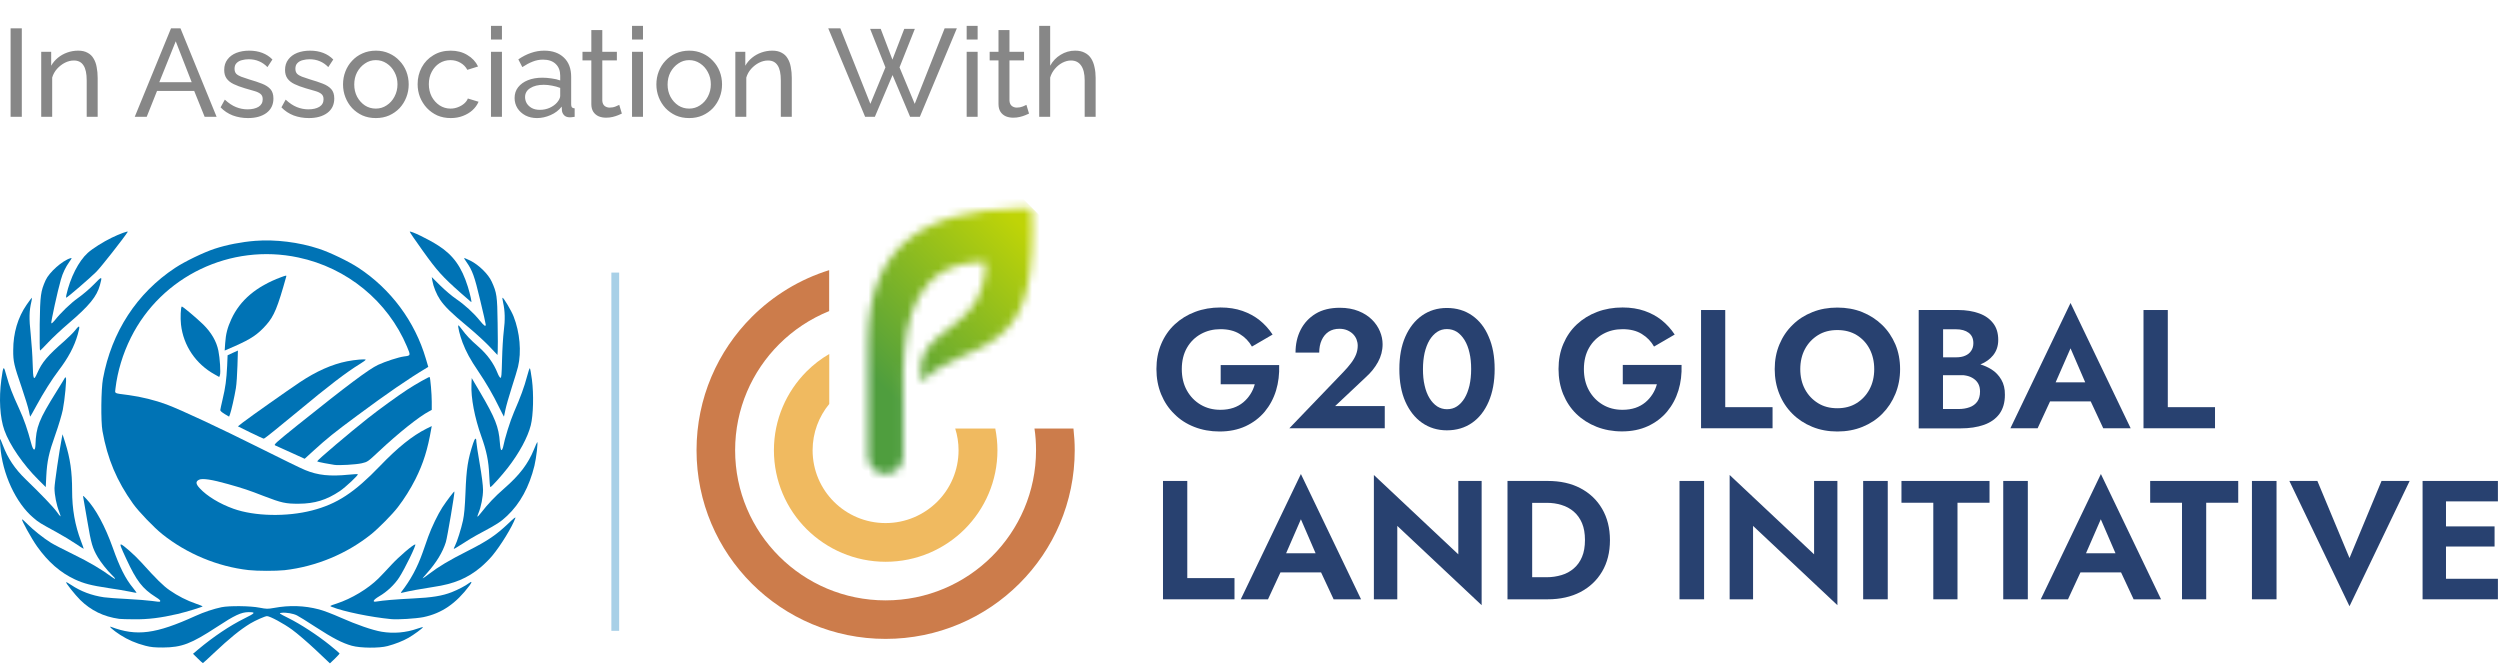 <svg width="321" height="86" viewBox="0 0 321 86" fill="none" xmlns="http://www.w3.org/2000/svg">
<path d="M25.385 84.541L24.782 83.948L25.449 83.386C27.406 81.749 29.489 80.349 31.383 79.408C32.811 78.702 32.874 78.6 31.901 78.6C30.97 78.61 30.145 78.989 27.86 80.492C24.528 82.67 23.354 83.12 20.932 83.14C19.811 83.14 19.387 83.099 18.668 82.915C17.42 82.588 16.436 82.159 15.442 81.525C14.553 80.952 13.845 80.328 14.268 80.492C17.536 81.729 19.991 81.412 25.11 79.081C26.189 78.59 27.427 78.181 28.442 77.966C29.437 77.761 32.166 77.792 33.329 78.027C34.239 78.201 34.355 78.201 35.181 78.058C37.169 77.69 39.063 77.751 40.945 78.242C41.485 78.375 42.744 78.856 43.749 79.305C45.811 80.216 47.81 80.911 49.006 81.115C50.529 81.371 52.126 81.238 53.597 80.717C53.988 80.584 54.305 80.492 54.305 80.533C54.305 80.645 53.121 81.514 52.454 81.893C51.724 82.312 50.751 82.69 49.757 82.956C48.688 83.243 46.277 83.222 45.177 82.915C43.96 82.578 42.722 81.934 40.512 80.502C39.433 79.796 38.364 79.132 38.132 79.019C37.645 78.774 36.735 78.62 36.175 78.682C35.773 78.723 35.773 78.733 37.021 79.357C38.608 80.144 40.776 81.565 42.352 82.833C43.019 83.375 43.579 83.846 43.6 83.897C43.611 83.938 43.336 84.245 42.998 84.572L42.363 85.175L40.512 83.427C39.486 82.465 38.142 81.31 37.518 80.86C36.418 80.052 34.662 79.111 34.281 79.111C34.038 79.111 32.811 79.653 32.145 80.052C30.822 80.86 29.5 81.934 27.427 83.887C26.697 84.582 26.073 85.144 26.052 85.144C26.02 85.144 25.724 84.879 25.385 84.541Z" fill="#0073B5"/>
<path d="M50.207 79.493C47.627 79.244 44.159 78.538 42.62 77.931C42.295 77.801 42.306 77.801 43.227 77.497C45.145 76.868 47.237 75.609 48.581 74.285C48.885 73.992 49.622 73.2 50.239 72.538C51.182 71.508 53.057 69.902 53.318 69.902C53.502 69.902 51.984 73.027 51.258 74.144C50.651 75.077 49.697 75.978 48.69 76.564C47.909 77.03 47.746 77.345 48.343 77.236C49.166 77.095 50.792 76.954 52.971 76.846C55.507 76.727 56.786 76.51 58.011 76.032C58.813 75.717 59.788 75.207 60.222 74.871C60.601 74.578 60.634 74.719 60.287 75.186C58.553 77.497 56.721 78.755 54.347 79.244C53.404 79.428 51.063 79.58 50.207 79.493Z" fill="#0073B5"/>
<path d="M15.305 79.462C13.287 79.177 11.687 78.389 10.297 77.031C9.649 76.385 8.415 74.841 8.488 74.753C8.52 74.731 8.812 74.885 9.147 75.114C10.36 75.925 11.771 76.461 13.35 76.691C13.768 76.746 15.106 76.856 16.329 76.91C17.553 76.976 18.985 77.086 19.518 77.162C20.051 77.25 20.511 77.283 20.532 77.25C20.658 77.129 20.543 77.009 19.957 76.637C18.295 75.585 17.521 74.578 16.235 71.807C15.493 70.219 15.378 69.902 15.535 69.902C15.744 69.902 17.312 71.282 18.128 72.191C20.072 74.348 20.971 75.235 21.787 75.793C22.801 76.505 24.003 77.118 25.164 77.513C25.634 77.677 26.021 77.83 26.021 77.852C26.021 77.929 23.951 78.564 22.791 78.838C20.668 79.331 19.006 79.539 17.239 79.517C16.35 79.517 15.483 79.484 15.305 79.462Z" fill="#0073B5"/>
<path d="M16.598 75.954C16.098 75.849 14.885 75.648 13.885 75.501C11.704 75.173 10.768 74.931 9.608 74.392C7.757 73.527 6.193 72.176 4.767 70.171C4.044 69.158 2.682 66.688 2.841 66.688C2.894 66.688 3.214 66.973 3.565 67.332C4.288 68.06 5.597 69.105 6.533 69.685C6.884 69.907 8.172 70.572 9.406 71.173C11.427 72.155 13.066 73.126 14.343 74.076C14.917 74.498 14.917 74.35 14.353 73.812C13.768 73.242 12.97 72.239 12.566 71.564C11.874 70.392 11.704 69.801 11.225 66.962C10.97 65.443 10.736 64.071 10.693 63.891C10.629 63.585 10.64 63.585 11.087 64.06C12.279 65.305 13.502 67.585 14.481 70.329C15.364 72.83 16.109 74.319 17.098 75.511C17.354 75.838 17.556 76.113 17.535 76.123C17.513 76.134 17.098 76.06 16.598 75.954Z" fill="#0073B5"/>
<path d="M51.526 76.008C52.719 74.473 53.582 72.884 54.275 70.921C54.488 70.318 54.808 69.408 54.989 68.893C55.415 67.709 56.225 66.032 56.8 65.144C57.365 64.288 58.291 63.06 58.345 63.115C58.419 63.181 57.428 69.046 57.247 69.606C56.843 70.91 56.022 72.248 54.829 73.585C54.488 73.958 54.243 74.265 54.275 74.265C54.318 74.265 54.69 74.002 55.117 73.673C56.321 72.752 57.631 71.963 60.103 70.713C62.617 69.441 63.725 68.685 65.291 67.194C65.963 66.547 66.24 66.328 66.176 66.514C65.739 67.687 64.322 70.011 63.214 71.349C62.873 71.765 62.202 72.434 61.733 72.829C60.028 74.254 58.281 74.978 55.671 75.361C54.147 75.591 52.41 75.909 51.729 76.085C51.462 76.151 51.43 76.14 51.526 76.008Z" fill="#0073B5"/>
<path d="M31.912 73.199C27.953 72.755 23.971 71.096 20.842 68.59C19.746 67.713 17.83 65.715 17.084 64.679C14.998 61.761 13.795 58.917 13.157 55.344C12.933 54.096 12.976 49.963 13.221 48.631C14.328 42.616 17.564 37.647 22.492 34.391C23.759 33.556 26.154 32.403 27.569 31.938C29.113 31.431 31.018 31.061 32.785 30.923C35.351 30.723 38.384 31.093 40.939 31.938C42.365 32.403 44.76 33.556 46.016 34.38C50.189 37.118 53.276 41.273 54.681 46.062L54.99 47.108L54.766 47.246C52.414 48.652 49.753 50.481 45.857 53.367C42.887 55.566 42.025 56.264 40.279 57.849L39.119 58.907L37.352 58.103C36.383 57.659 35.478 57.247 35.34 57.194C35.116 57.099 35.351 56.887 38.267 54.54C44.686 49.403 47.347 47.415 48.55 46.844C49.486 46.411 51.168 45.861 51.892 45.766C52.744 45.66 52.744 45.66 52.254 44.497C49.806 38.683 44.569 34.38 38.299 33.059C29.613 31.209 20.736 35.459 16.808 43.345C15.775 45.407 15.083 47.7 14.828 49.868C14.753 50.576 14.551 50.47 16.563 50.735C18.128 50.946 19.937 51.39 21.406 51.94C23.269 52.638 28.24 54.963 33.381 57.532C36.085 58.885 38.693 60.164 39.183 60.355C40.822 61.031 42.355 61.19 44.792 60.947C45.388 60.883 45.91 60.862 45.942 60.894C46.048 60.989 44.367 62.564 43.643 63.05C41.929 64.203 40.396 64.668 38.352 64.679C36.681 64.689 36.128 64.562 33.903 63.706C31.891 62.924 31.316 62.733 29.262 62.152C27.197 61.571 26.005 61.391 25.568 61.592C25.1 61.814 25.121 62.131 25.643 62.691C26.579 63.706 28.208 64.689 29.975 65.323C32.7 66.296 36.798 66.381 40.055 65.545C43.259 64.721 45.505 63.251 48.795 59.826C51.115 57.416 52.946 55.957 54.766 55.037L55.437 54.709L55.373 55.048C54.915 57.712 54.362 59.488 53.34 61.528C52.722 62.755 51.903 64.065 51.083 65.123C50.402 66.021 48.614 67.829 47.666 68.59C44.516 71.117 40.588 72.745 36.543 73.21C35.436 73.326 33.062 73.326 31.912 73.199Z" fill="#0073B5"/>
<path d="M9.691 69.797C9.131 69.418 8.042 68.758 7.266 68.337C5.078 67.136 5.013 67.104 4.313 66.509C2.039 64.606 0.293 60.842 0.034 57.263C-0.009 56.733 -0.009 56.322 0.023 56.355C0.055 56.387 0.206 56.755 0.368 57.166C0.993 58.831 1.909 60.204 3.3 61.545C5.25 63.427 6.846 65.093 7.266 65.687C7.503 66.022 7.729 66.304 7.762 66.304C7.805 66.304 7.719 66.022 7.589 65.687C7.255 64.844 6.997 63.546 6.997 62.681C6.997 62.097 7.622 57.836 7.945 56.192L8.031 55.76L8.376 56.841C9.012 58.853 9.26 60.594 9.26 62.973C9.26 65.384 9.626 67.439 10.402 69.483C10.607 70.013 10.758 70.456 10.747 70.467C10.726 70.478 10.252 70.175 9.691 69.797Z" fill="#0073B5"/>
<path d="M58.265 70.457C58.265 70.415 58.33 70.256 58.415 70.098C58.684 69.581 59.22 67.882 59.445 66.837C59.606 66.078 59.692 65.117 59.767 63.27C59.885 60.147 60.068 59.007 60.755 56.907C60.98 56.221 61.162 56.126 61.162 56.706C61.162 56.897 61.355 58.163 61.591 59.524C61.86 61.065 62.021 62.342 62.021 62.901C62.021 63.809 61.763 65.117 61.431 65.898C61.334 66.12 61.28 66.32 61.302 66.341C61.323 66.373 61.538 66.141 61.774 65.835C62.621 64.737 63.566 63.735 64.735 62.722C66.71 61.002 67.815 59.556 68.577 57.667C68.759 57.213 68.942 56.812 68.974 56.78C69.113 56.643 68.856 58.849 68.62 59.809C67.954 62.511 66.785 64.663 65.111 66.236C64.328 66.985 63.748 67.354 61.924 68.325C60.776 68.937 60.175 69.296 58.512 70.362C58.372 70.446 58.265 70.489 58.265 70.457Z" fill="#0073B5"/>
<path d="M4.923 61.597C2.984 59.673 1.235 57.136 0.563 55.245C-0.009 53.659 -0.155 51.154 0.17 48.766C0.428 46.895 0.462 46.874 0.82 48.205C1.201 49.59 1.583 50.583 2.457 52.475C3.084 53.839 3.544 55.17 4.004 56.914C4.261 57.908 4.519 58.003 4.553 57.126C4.631 54.811 4.979 53.923 7.265 50.256C7.826 49.357 8.308 48.575 8.33 48.512C8.353 48.459 8.409 48.438 8.453 48.48C8.577 48.596 8.319 51.344 8.061 52.634C7.927 53.279 7.501 54.706 7.108 55.805C6.268 58.162 6.044 59.208 5.943 61.132L5.875 62.548L4.923 61.597Z" fill="#0073B5"/>
<path d="M62.814 60.994C62.74 59.197 62.475 57.897 61.797 56.016C60.94 53.617 60.453 51.07 60.537 49.336L60.569 48.544L61.628 50.34C63.587 53.67 64.043 54.822 64.18 56.809C64.233 57.475 64.297 57.792 64.382 57.792C64.456 57.792 64.54 57.633 64.583 57.453C64.816 56.249 65.504 54.061 65.991 52.93C66.828 51.017 67.326 49.653 67.664 48.364C67.823 47.74 67.993 47.254 68.035 47.275C68.077 47.307 68.194 47.962 68.3 48.744C68.543 50.636 68.48 53.3 68.151 54.61C67.76 56.164 66.669 58.172 65.186 60.085C64.403 61.089 63.09 62.548 62.962 62.548C62.91 62.548 62.846 61.85 62.814 60.994Z" fill="#0073B5"/>
<path d="M42.919 59.687C42.773 59.666 42.221 59.57 41.699 59.475C41.167 59.379 40.729 59.273 40.729 59.23C40.729 59.082 44.912 55.538 47.248 53.692C48.73 52.525 51.045 50.849 52.307 50.022C53.382 49.321 55.113 48.345 55.166 48.409C55.259 48.515 55.437 50.616 55.437 51.571V52.631L55.103 52.812C53.82 53.48 51.181 55.581 48.636 57.968C47.217 59.294 47.207 59.305 46.445 59.485C45.715 59.655 43.462 59.782 42.919 59.687Z" fill="#0073B5"/>
<path d="M32.146 55.533L30.547 54.741L31.199 54.23C32.178 53.48 36.924 50.134 38.481 49.091C40.627 47.663 42.616 46.777 44.563 46.391C45.573 46.193 46.952 46.068 46.952 46.193C46.952 46.235 46.625 46.485 46.226 46.725C44.489 47.788 42.206 49.529 38.249 52.823C35.924 54.751 33.956 56.336 33.883 56.325C33.809 56.325 33.03 55.961 32.146 55.533Z" fill="#0073B5"/>
<path d="M28.84 53.157C28.505 52.955 28.275 52.754 28.284 52.658C28.284 52.573 28.428 51.947 28.581 51.278C28.946 49.759 29.08 48.739 29.166 46.987L29.224 45.617L29.885 45.309L30.547 45.012L30.489 46.955C30.46 48.017 30.374 49.323 30.288 49.844C30.106 50.948 29.694 52.764 29.53 53.2L29.415 53.497L28.84 53.157Z" fill="#0073B5"/>
<path d="M64.096 52.317C63.341 50.744 62.402 49.139 61.402 47.662C60.382 46.163 59.851 45.175 59.392 43.984C59.055 43.092 58.749 41.869 58.851 41.774C58.871 41.742 59.075 41.975 59.3 42.284C59.892 43.081 60.382 43.602 61.382 44.473C62.555 45.494 63.382 46.631 63.882 47.896C64.004 48.215 64.178 48.491 64.26 48.512C64.382 48.533 64.413 48.172 64.464 46.174C64.494 44.867 64.596 43.208 64.688 42.475C64.872 41.062 64.841 39.924 64.596 38.83C64.525 38.5 64.484 38.224 64.525 38.224C64.668 38.224 65.668 39.914 65.944 40.626C66.75 42.666 66.974 45.196 66.515 47.088C66.433 47.449 66.066 48.65 65.709 49.756C65.352 50.872 64.984 52.158 64.892 52.625C64.8 53.093 64.719 53.476 64.709 53.497C64.698 53.508 64.423 52.976 64.096 52.317Z" fill="#0073B5"/>
<path d="M3.711 52.785C3.634 52.382 3.216 51.012 2.776 49.727C1.797 46.88 1.687 46.434 1.698 44.947C1.698 42.77 2.292 40.752 3.414 39.138C3.766 38.617 4.085 38.203 4.096 38.224C4.118 38.246 4.085 38.479 4.03 38.734C3.744 39.924 3.722 40.89 3.942 42.898C4.052 44.002 4.173 45.723 4.195 46.721C4.25 48.781 4.327 48.951 4.778 47.921C5.395 46.509 6.099 45.68 8.266 43.79C8.794 43.322 9.443 42.685 9.686 42.367C10.247 41.655 10.313 41.793 9.983 42.94C9.542 44.491 8.772 45.946 7.496 47.613C6.682 48.686 5.571 50.438 4.679 52.084C4.261 52.86 3.898 53.497 3.876 53.497C3.865 53.497 3.788 53.178 3.711 52.785Z" fill="#0073B5"/>
<path d="M27.589 48.091C25.15 46.755 23.542 44.386 23.24 41.67C23.142 40.834 23.207 39.432 23.337 39.356C23.412 39.302 25.204 40.801 26.089 41.66C27.136 42.692 27.794 43.821 28.042 45.038C28.237 45.983 28.355 47.863 28.237 48.167L28.15 48.406L27.589 48.091Z" fill="#0073B5"/>
<path d="M62.825 44.47C62.246 43.856 60.987 42.715 60.039 41.925C58.011 40.247 57.097 39.359 56.507 38.481C56.05 37.801 55.648 36.814 55.515 36.047L55.437 35.575L56.529 36.661C57.142 37.264 58.056 38.043 58.58 38.394C59.66 39.128 60.808 40.17 61.611 41.168C62.179 41.859 62.368 41.991 62.368 41.673C62.368 41.574 62.045 40.138 61.644 38.492C60.92 35.454 60.663 34.741 59.906 33.656C59.727 33.403 59.583 33.173 59.583 33.14C59.583 33.096 59.95 33.25 60.396 33.469C61.488 34.017 62.703 35.202 63.138 36.167C63.784 37.582 63.851 38.01 63.895 41.465C63.929 43.219 63.929 44.854 63.906 45.106L63.873 45.578L62.825 44.47Z" fill="#0073B5"/>
<path d="M5.099 41.619C5.152 37.92 5.225 37.383 5.863 35.97C6.324 34.959 7.998 33.473 9.034 33.157C9.264 33.094 9.253 33.125 8.918 33.599C8.416 34.306 8.06 35.043 7.82 35.897C7.401 37.319 6.512 41.429 6.585 41.503C6.637 41.555 6.815 41.397 7.004 41.166C7.757 40.196 9.065 38.931 10.049 38.236C10.624 37.836 11.534 37.056 12.068 36.508C13.114 35.422 13.156 35.433 12.832 36.603C12.434 38.068 11.461 39.258 8.793 41.534C7.935 42.261 6.773 43.347 6.219 43.937C5.664 44.527 5.183 45.012 5.141 45.012C5.099 45.012 5.078 43.484 5.099 41.619Z" fill="#0073B5"/>
<path d="M28.912 44.074C28.995 42.877 29.204 42.069 29.704 40.98C30.829 38.532 32.922 36.775 36.068 35.6C36.735 35.352 36.808 35.341 36.756 35.503C35.641 39.503 35.193 40.581 34.183 41.724C33.099 42.942 32.256 43.513 30.183 44.43L28.85 45.012L28.912 44.074Z" fill="#0073B5"/>
<path d="M59.184 37.64C56.788 35.517 56.133 34.783 54.306 32.233C53.34 30.898 52.587 29.782 52.609 29.749C52.748 29.618 55.016 30.712 56.283 31.533C58.196 32.759 59.281 34.28 60.076 36.83C60.366 37.782 60.603 38.811 60.506 38.789C60.495 38.789 59.894 38.264 59.184 37.64Z" fill="#0073B5"/>
<path d="M8.515 37.893C9.016 35.642 10.104 33.514 11.278 32.461C11.886 31.914 13.262 31.046 14.328 30.53C15.384 30.014 16.504 29.611 16.398 29.776C15.854 30.623 12.952 34.32 12.366 34.898C11.608 35.663 8.632 38.224 8.504 38.224C8.472 38.224 8.483 38.069 8.515 37.893Z" fill="#0073B5"/>
<path d="M127.795 55.028C127.971 55.931 128.072 56.86 128.072 57.814C128.072 61.767 126.462 65.343 123.871 67.941C121.28 70.525 117.683 72.132 113.721 72.132C109.759 72.132 106.175 70.525 103.571 67.941C100.98 65.356 99.371 61.767 99.371 57.814C99.371 53.861 100.98 50.285 103.571 47.687C104.439 46.821 105.408 46.068 106.477 45.453V51.866C105.144 53.484 104.339 55.555 104.339 57.814C104.339 60.399 105.383 62.733 107.08 64.427C108.778 66.121 111.118 67.162 113.709 67.162C116.3 67.162 118.639 66.108 120.337 64.427C122.035 62.733 123.079 60.399 123.079 57.814C123.079 56.847 122.928 55.906 122.651 55.028H127.795Z" fill="#F0BA60"/>
<path d="M137.832 55.028C137.933 55.944 137.995 56.873 137.995 57.814C137.995 64.502 135.279 70.563 130.877 74.943C126.487 79.322 120.412 82.033 113.709 82.033C107.005 82.033 100.93 79.322 96.541 74.943C92.151 70.563 89.435 64.502 89.435 57.814C89.435 51.125 92.151 45.064 96.541 40.685C99.283 37.949 102.678 35.866 106.464 34.687V39.944C104.049 40.923 101.861 42.379 100.05 44.186C96.553 47.674 94.39 52.493 94.39 57.814C94.39 63.134 96.553 67.953 100.05 71.442C103.546 74.93 108.376 77.088 113.709 77.088C119.042 77.088 123.871 74.93 127.368 71.442C130.864 67.953 133.027 63.134 133.027 57.814C133.027 56.86 132.965 55.931 132.826 55.028H137.832Z" fill="#CC7C4B"/>
<mask id="mask0_482_182" style="mask-type:luminance" maskUnits="userSpaceOnUse" x="111" y="26" width="22" height="35">
<path d="M130.864 26.743H130.839C118.765 27.007 111.445 31.411 111.445 43.96V56.96C111.445 57.45 111.457 57.939 111.457 58.441C111.457 58.504 111.445 58.554 111.445 58.617C111.445 59.859 112.464 60.876 113.709 60.876C114.954 60.876 115.973 59.859 115.973 58.617V58.592V50.36C115.96 49.494 115.947 48.628 115.973 47.762V47.75C116.136 40.496 117.834 33.657 126.45 33.632C126.525 33.632 126.55 33.657 126.563 33.695C126.575 33.733 126.575 33.77 126.563 33.821C126.55 34.875 126.399 35.816 126.135 36.682V36.694C124.777 42.191 118.249 42.655 118.249 47.248V49.067C121.356 46.005 125.179 45.591 128.11 43.282C130.801 41.162 132.575 38.213 132.575 29.353C132.55 27.998 132.487 26.743 132.487 26.743H132.122C132.084 26.731 132.034 26.731 131.971 26.731C131.606 26.731 131.229 26.743 130.864 26.743Z" fill="white"/>
</mask>
<g mask="url(#mask0_482_182)">
<path d="M94.327 43.809L121.997 16.202L149.68 43.809L121.997 71.417L94.327 43.809Z" fill="url(#paint0_linear_482_182)"/>
</g>
<path d="M153.34 54.815C154.333 55.204 155.415 55.404 156.597 55.404C157.842 55.404 158.949 55.178 159.93 54.727C160.899 54.275 161.716 53.66 162.383 52.87C163.037 52.079 163.527 51.175 163.842 50.147C164.156 49.117 164.282 48.026 164.244 46.871H156.736V49.343H161.112C160.987 49.808 160.798 50.234 160.546 50.623C160.295 51.012 159.993 51.364 159.628 51.665C159.264 51.966 158.836 52.205 158.358 52.368C157.868 52.531 157.314 52.619 156.698 52.619C155.755 52.619 154.912 52.405 154.17 51.966C153.428 51.527 152.837 50.925 152.396 50.134C151.956 49.343 151.742 48.427 151.742 47.386C151.742 46.332 151.969 45.416 152.409 44.65C152.849 43.885 153.453 43.295 154.208 42.881C154.962 42.467 155.792 42.266 156.71 42.266C157.679 42.266 158.509 42.467 159.176 42.881C159.855 43.295 160.37 43.834 160.748 44.5L163.402 42.956C162.936 42.253 162.383 41.639 161.741 41.124C161.1 40.609 160.358 40.208 159.528 39.919C158.698 39.631 157.754 39.48 156.71 39.48C155.541 39.48 154.446 39.668 153.453 40.045C152.447 40.421 151.579 40.961 150.837 41.651C150.095 42.341 149.516 43.182 149.101 44.161C148.686 45.14 148.485 46.206 148.485 47.386C148.485 48.553 148.686 49.632 149.089 50.623C149.491 51.602 150.057 52.456 150.787 53.158C151.491 53.873 152.346 54.426 153.34 54.815Z" fill="#284170"/>
<path d="M173.476 46.62C173.199 46.984 172.872 47.373 172.47 47.787L165.552 54.99H177.803V52.142H171.426L175.388 48.415C176.029 47.837 176.545 47.197 176.935 46.482C177.325 45.779 177.526 45.014 177.526 44.198C177.526 43.646 177.413 43.094 177.186 42.554C176.96 42.002 176.62 41.5 176.167 41.049C175.715 40.597 175.136 40.221 174.444 39.944C173.753 39.668 172.96 39.518 172.042 39.518C170.81 39.518 169.766 39.769 168.923 40.283C168.08 40.798 167.439 41.488 166.999 42.354C166.558 43.22 166.345 44.198 166.345 45.278H169.388C169.388 44.675 169.489 44.136 169.703 43.671C169.917 43.207 170.206 42.856 170.596 42.592C170.986 42.341 171.438 42.216 171.979 42.216C172.357 42.216 172.684 42.279 172.985 42.404C173.275 42.529 173.526 42.693 173.727 42.893C173.929 43.094 174.08 43.333 174.18 43.584C174.281 43.847 174.331 44.111 174.331 44.387C174.331 44.776 174.256 45.152 174.117 45.516C173.966 45.892 173.753 46.256 173.476 46.62Z" fill="#284170"/>
<path d="M188.682 49.494C188.531 50.121 188.33 50.661 188.053 51.125C187.776 51.577 187.449 51.928 187.072 52.179C186.695 52.43 186.267 52.543 185.789 52.543C185.324 52.543 184.909 52.418 184.531 52.179C184.154 51.928 183.827 51.577 183.55 51.125C183.274 50.674 183.06 50.121 182.921 49.494C182.771 48.867 182.708 48.164 182.708 47.398C182.708 46.633 182.783 45.93 182.921 45.303C183.072 44.675 183.274 44.136 183.55 43.671C183.827 43.22 184.154 42.868 184.531 42.617C184.909 42.366 185.324 42.253 185.789 42.253C186.267 42.253 186.695 42.379 187.072 42.617C187.449 42.868 187.776 43.22 188.053 43.671C188.33 44.123 188.544 44.675 188.682 45.303C188.833 45.93 188.896 46.633 188.896 47.398C188.896 48.164 188.82 48.867 188.682 49.494ZM189.021 40.509C188.103 39.869 187.022 39.543 185.777 39.543C184.569 39.543 183.513 39.869 182.594 40.509C181.676 41.149 180.959 42.065 180.444 43.232C179.928 44.399 179.677 45.792 179.677 47.398C179.677 49.005 179.928 50.398 180.444 51.565C180.959 52.731 181.676 53.648 182.594 54.288C183.513 54.928 184.582 55.254 185.777 55.254C187.022 55.254 188.103 54.928 189.021 54.288C189.94 53.648 190.644 52.731 191.147 51.565C191.65 50.398 191.914 49.005 191.914 47.398C191.914 45.792 191.663 44.399 191.147 43.232C190.656 42.053 189.94 41.149 189.021 40.509Z" fill="#284170"/>
<path d="M208.365 46.871V49.343H212.742C212.617 49.808 212.428 50.234 212.176 50.623C211.925 51.012 211.623 51.364 211.258 51.665C210.893 51.966 210.466 52.205 209.988 52.368C209.497 52.531 208.944 52.619 208.328 52.619C207.384 52.619 206.542 52.405 205.8 51.966C205.058 51.527 204.466 50.925 204.026 50.134C203.586 49.343 203.372 48.427 203.372 47.386C203.372 46.332 203.599 45.416 204.039 44.65C204.479 43.885 205.083 43.295 205.837 42.881C206.592 42.467 207.422 42.266 208.34 42.266C209.309 42.266 210.139 42.467 210.805 42.881C211.485 43.295 212 43.834 212.378 44.5L215.031 42.956C214.566 42.253 214.013 41.639 213.371 41.124C212.73 40.609 211.988 40.208 211.158 39.919C210.328 39.631 209.384 39.48 208.34 39.48C207.171 39.48 206.076 39.668 205.083 40.045C204.077 40.421 203.209 40.961 202.467 41.651C201.725 42.341 201.146 43.182 200.731 44.161C200.316 45.14 200.115 46.206 200.115 47.386C200.115 48.553 200.316 49.632 200.718 50.623C201.121 51.602 201.687 52.455 202.416 53.158C203.146 53.861 204.014 54.413 205.007 54.802C206.001 55.191 207.083 55.392 208.265 55.392C209.51 55.392 210.617 55.166 211.598 54.714C212.566 54.263 213.384 53.648 214.05 52.857C214.704 52.066 215.195 51.163 215.509 50.134C215.824 49.105 215.95 48.013 215.912 46.859H208.365V46.871Z" fill="#284170"/>
<path d="M227.596 52.28H221.521V39.806H218.415V54.99H227.596V52.28Z" fill="#284170"/>
<path d="M240.048 49.983C239.645 50.736 239.092 51.326 238.387 51.765C237.683 52.205 236.853 52.418 235.91 52.418C234.966 52.418 234.136 52.205 233.432 51.765C232.728 51.326 232.162 50.736 231.759 49.983C231.357 49.23 231.155 48.365 231.155 47.398C231.155 46.432 231.357 45.566 231.759 44.813C232.162 44.06 232.728 43.471 233.432 43.031C234.136 42.592 234.966 42.379 235.91 42.379C236.866 42.379 237.696 42.592 238.413 43.031C239.117 43.471 239.67 44.06 240.06 44.813C240.45 45.566 240.651 46.432 240.651 47.398C240.651 48.365 240.45 49.23 240.048 49.983ZM241.658 41.714C240.928 41.011 240.073 40.459 239.104 40.07C238.136 39.681 237.067 39.493 235.91 39.493C234.765 39.493 233.696 39.681 232.728 40.07C231.747 40.459 230.891 40.998 230.174 41.714C229.445 42.416 228.879 43.257 228.477 44.224C228.074 45.19 227.873 46.244 227.873 47.398C227.873 48.54 228.074 49.607 228.464 50.573C228.854 51.552 229.42 52.405 230.137 53.121C230.866 53.848 231.709 54.401 232.69 54.802C233.671 55.204 234.74 55.404 235.922 55.404C237.092 55.404 238.174 55.204 239.155 54.802C240.136 54.401 240.978 53.848 241.695 53.121C242.412 52.393 242.966 51.552 243.368 50.573C243.77 49.594 243.972 48.54 243.972 47.398C243.972 46.244 243.77 45.177 243.368 44.224C242.953 43.257 242.387 42.416 241.658 41.714Z" fill="#284170"/>
<path d="M253.883 51.565C253.644 51.891 253.317 52.142 252.889 52.292C252.474 52.443 251.996 52.518 251.48 52.518H249.48V48.176H252.122C252.273 48.202 252.424 48.214 252.562 48.252C252.902 48.327 253.191 48.465 253.442 48.641C253.694 48.816 253.895 49.042 254.033 49.318C254.172 49.582 254.235 49.908 254.235 50.285C254.235 50.799 254.122 51.226 253.883 51.565ZM249.48 42.279H251.153C251.832 42.279 252.373 42.429 252.776 42.73C253.178 43.031 253.379 43.471 253.379 44.06C253.379 44.437 253.291 44.763 253.103 45.039C252.927 45.315 252.663 45.529 252.336 45.667C252.009 45.817 251.606 45.88 251.166 45.88H249.493V42.279H249.48ZM256.964 48.741C256.65 48.202 256.235 47.762 255.694 47.423C255.266 47.16 254.801 46.947 254.298 46.796V46.783C254.977 46.507 255.518 46.118 255.92 45.617C256.36 45.064 256.574 44.412 256.574 43.646C256.574 42.78 256.36 42.065 255.92 41.501C255.48 40.936 254.889 40.509 254.109 40.233C253.342 39.957 252.449 39.806 251.43 39.806H246.361V55.003H251.757C252.889 55.003 253.883 54.852 254.738 54.551C255.593 54.25 256.26 53.773 256.725 53.146C257.19 52.506 257.429 51.69 257.429 50.699C257.442 49.921 257.278 49.281 256.964 48.741Z" fill="#284170"/>
<path d="M265.856 44.725L267.743 49.092H263.944L265.856 44.725ZM268.447 51.539L270.057 54.99H273.578L265.856 38.903L258.134 54.99H261.63L263.227 51.539H268.447Z" fill="#284170"/>
<path d="M284.408 52.28H278.345V39.806H275.226V54.99H284.408V52.28Z" fill="#284170"/>
<path d="M152.447 61.754H149.328V76.951H158.509V74.228H152.447V61.754Z" fill="#284170"/>
<path d="M165.137 71.04L167.036 66.673L168.923 71.04H165.137ZM159.314 76.951H162.81L164.408 73.5H169.627L171.237 76.951H174.759L167.036 60.863L159.314 76.951Z" fill="#284170"/>
<path d="M187.248 71.178L176.406 60.989V76.951H179.412V67.526L190.242 77.704V61.754H187.248V71.178Z" fill="#284170"/>
<path d="M203.133 71.504C202.882 72.107 202.529 72.596 202.077 72.985C201.624 73.374 201.108 73.663 200.504 73.838C199.913 74.014 199.284 74.115 198.618 74.115H196.731V64.565H198.618C199.284 64.565 199.913 64.653 200.504 64.841C201.096 65.017 201.624 65.305 202.077 65.694C202.529 66.083 202.882 66.585 203.133 67.175C203.385 67.777 203.51 68.493 203.51 69.334C203.51 70.174 203.385 70.915 203.133 71.504ZM202.919 62.683C201.724 62.055 200.328 61.754 198.731 61.754H196.731H195.562H193.562V76.951H195.562H196.731H198.731C200.328 76.951 201.724 76.637 202.919 76.022C204.114 75.394 205.045 74.516 205.711 73.387C206.378 72.257 206.718 70.915 206.718 69.359C206.718 67.815 206.378 66.472 205.711 65.33C205.045 64.189 204.114 63.31 202.919 62.683Z" fill="#284170"/>
<path d="M218.805 61.754H215.648V76.951H218.805V61.754Z" fill="#284170"/>
<path d="M232.929 71.178L222.087 60.989V76.951H225.093V67.526L235.922 77.704V61.754H232.929V71.178Z" fill="#284170"/>
<path d="M242.387 61.754H239.23V76.951H242.387V61.754Z" fill="#284170"/>
<path d="M244.148 64.552H248.236V76.951H251.342V64.552H255.455V61.754H244.148V64.552Z" fill="#284170"/>
<path d="M260.372 61.754H257.216V76.951H260.372V61.754Z" fill="#284170"/>
<path d="M267.843 71.04L269.743 66.673L271.629 71.04H267.843ZM262.033 76.951H265.529L267.127 73.5H272.346L273.956 76.951H277.478L269.755 60.863L262.033 76.951Z" fill="#284170"/>
<path d="M276.082 64.552H280.169V76.951H283.276V64.552H287.389V61.754H276.082V64.552Z" fill="#284170"/>
<path d="M292.306 61.754H289.149V76.951H292.306V61.754Z" fill="#284170"/>
<path d="M301.676 71.655L297.551 61.754H293.954L301.676 77.841L309.399 61.754H305.789L301.676 71.655Z" fill="#284170"/>
<path d="M320.731 64.377V61.754H314.065H313.059H311.059V76.951H313.059H314.065H320.731V74.315H314.065V70.174H320.303V67.589H314.065V64.377H320.731Z" fill="#284170"/>
<path d="M79 35L79 81" stroke="#A8D0E7"/>
<path d="M1.36 15V3.64H2.8V15H1.36ZM12.54 15H11.132V10.328C11.132 9.443 10.994 8.797 10.716 8.392C10.45 7.976 10.039 7.768 9.484 7.768C9.1 7.768 8.716 7.864 8.332 8.056C7.959 8.248 7.623 8.509 7.324 8.84C7.036 9.16 6.828 9.533 6.7 9.96V15H5.292V6.648H6.572V8.44C6.796 8.045 7.084 7.704 7.436 7.416C7.788 7.128 8.188 6.904 8.636 6.744C9.084 6.584 9.554 6.504 10.044 6.504C10.524 6.504 10.924 6.595 11.244 6.776C11.575 6.947 11.831 7.192 12.012 7.512C12.204 7.821 12.338 8.189 12.412 8.616C12.498 9.043 12.54 9.507 12.54 10.008V15ZM21.957 3.64H23.173L27.813 15H26.277L24.933 11.672H20.165L18.837 15H17.301L21.957 3.64ZM24.613 10.552L22.565 5.304L20.453 10.552H24.613ZM31.844 15.16C31.15 15.16 30.5 15.048 29.892 14.824C29.284 14.589 28.761 14.243 28.324 13.784L28.868 12.792C29.348 13.24 29.828 13.56 30.308 13.752C30.788 13.944 31.278 14.04 31.78 14.04C32.356 14.04 32.825 13.933 33.188 13.72C33.55 13.496 33.732 13.171 33.732 12.744C33.732 12.435 33.636 12.205 33.444 12.056C33.262 11.907 33.001 11.784 32.66 11.688C32.318 11.581 31.913 11.464 31.444 11.336C30.868 11.165 30.382 10.984 29.988 10.792C29.593 10.6 29.294 10.36 29.092 10.072C28.889 9.784 28.788 9.421 28.788 8.984C28.788 8.451 28.926 8.003 29.204 7.64C29.481 7.267 29.86 6.984 30.34 6.792C30.83 6.6 31.385 6.504 32.004 6.504C32.622 6.504 33.182 6.6 33.684 6.792C34.185 6.984 34.617 7.267 34.98 7.64L34.34 8.616C34.009 8.275 33.646 8.024 33.252 7.864C32.857 7.693 32.414 7.608 31.924 7.608C31.636 7.608 31.353 7.645 31.076 7.72C30.798 7.784 30.569 7.907 30.388 8.088C30.206 8.259 30.116 8.504 30.116 8.824C30.116 9.091 30.185 9.304 30.324 9.464C30.473 9.613 30.686 9.741 30.964 9.848C31.252 9.955 31.598 10.072 32.004 10.2C32.633 10.381 33.177 10.563 33.636 10.744C34.105 10.925 34.468 11.16 34.724 11.448C34.98 11.736 35.108 12.136 35.108 12.648C35.108 13.437 34.809 14.056 34.212 14.504C33.614 14.941 32.825 15.16 31.844 15.16ZM39.656 15.16C38.963 15.16 38.312 15.048 37.704 14.824C37.096 14.589 36.574 14.243 36.136 13.784L36.68 12.792C37.16 13.24 37.64 13.56 38.12 13.752C38.6 13.944 39.091 14.04 39.592 14.04C40.168 14.04 40.638 13.933 41 13.72C41.363 13.496 41.544 13.171 41.544 12.744C41.544 12.435 41.448 12.205 41.256 12.056C41.075 11.907 40.814 11.784 40.472 11.688C40.131 11.581 39.726 11.464 39.256 11.336C38.68 11.165 38.195 10.984 37.8 10.792C37.406 10.6 37.107 10.36 36.904 10.072C36.702 9.784 36.6 9.421 36.6 8.984C36.6 8.451 36.739 8.003 37.016 7.64C37.294 7.267 37.672 6.984 38.152 6.792C38.643 6.6 39.198 6.504 39.816 6.504C40.435 6.504 40.995 6.6 41.496 6.792C41.998 6.984 42.43 7.267 42.792 7.64L42.152 8.616C41.822 8.275 41.459 8.024 41.064 7.864C40.67 7.693 40.227 7.608 39.736 7.608C39.448 7.608 39.166 7.645 38.888 7.72C38.611 7.784 38.382 7.907 38.2 8.088C38.019 8.259 37.928 8.504 37.928 8.824C37.928 9.091 37.998 9.304 38.136 9.464C38.286 9.613 38.499 9.741 38.776 9.848C39.064 9.955 39.411 10.072 39.816 10.2C40.446 10.381 40.99 10.563 41.448 10.744C41.918 10.925 42.28 11.16 42.536 11.448C42.792 11.736 42.92 12.136 42.92 12.648C42.92 13.437 42.622 14.056 42.024 14.504C41.427 14.941 40.638 15.16 39.656 15.16ZM48.253 15.16C47.623 15.16 47.053 15.048 46.541 14.824C46.029 14.589 45.586 14.275 45.213 13.88C44.839 13.475 44.551 13.011 44.349 12.488C44.146 11.965 44.045 11.416 44.045 10.84C44.045 10.253 44.146 9.699 44.349 9.176C44.551 8.653 44.839 8.195 45.213 7.8C45.586 7.395 46.029 7.08 46.541 6.856C47.063 6.621 47.639 6.504 48.269 6.504C48.887 6.504 49.453 6.621 49.965 6.856C50.477 7.08 50.919 7.395 51.293 7.8C51.677 8.195 51.97 8.653 52.173 9.176C52.375 9.699 52.477 10.253 52.477 10.84C52.477 11.416 52.375 11.965 52.173 12.488C51.97 13.011 51.682 13.475 51.309 13.88C50.935 14.275 50.487 14.589 49.965 14.824C49.453 15.048 48.882 15.16 48.253 15.16ZM45.485 10.856C45.485 11.432 45.607 11.955 45.853 12.424C46.109 12.893 46.445 13.267 46.861 13.544C47.277 13.811 47.741 13.944 48.253 13.944C48.765 13.944 49.229 13.805 49.645 13.528C50.071 13.251 50.407 12.877 50.653 12.408C50.909 11.928 51.037 11.4 51.037 10.824C51.037 10.248 50.909 9.725 50.653 9.256C50.407 8.787 50.071 8.413 49.645 8.136C49.229 7.859 48.765 7.72 48.253 7.72C47.741 7.72 47.277 7.864 46.861 8.152C46.445 8.429 46.109 8.803 45.853 9.272C45.607 9.741 45.485 10.269 45.485 10.856ZM57.879 15.16C57.249 15.16 56.673 15.048 56.151 14.824C55.639 14.589 55.191 14.269 54.807 13.864C54.434 13.459 54.14 12.995 53.927 12.472C53.724 11.949 53.623 11.395 53.623 10.808C53.623 10.019 53.799 9.299 54.151 8.648C54.503 7.997 54.999 7.48 55.639 7.096C56.279 6.701 57.02 6.504 57.863 6.504C58.684 6.504 59.399 6.691 60.007 7.064C60.626 7.427 61.084 7.917 61.383 8.536L60.007 8.968C59.794 8.573 59.495 8.269 59.111 8.056C58.727 7.832 58.3 7.72 57.831 7.72C57.319 7.72 56.849 7.853 56.423 8.12C56.007 8.387 55.676 8.755 55.431 9.224C55.185 9.683 55.063 10.211 55.063 10.808C55.063 11.395 55.185 11.928 55.431 12.408C55.687 12.877 56.023 13.251 56.439 13.528C56.865 13.805 57.335 13.944 57.847 13.944C58.178 13.944 58.492 13.885 58.791 13.768C59.1 13.651 59.367 13.496 59.591 13.304C59.825 13.101 59.986 12.883 60.071 12.648L61.447 13.064C61.276 13.469 61.015 13.832 60.663 14.152C60.322 14.461 59.911 14.707 59.431 14.888C58.962 15.069 58.444 15.16 57.879 15.16ZM63.042 15V6.648H64.45V15H63.042ZM63.042 5.08V3.32H64.45V5.08H63.042ZM66.074 12.584C66.074 12.051 66.223 11.592 66.522 11.208C66.831 10.813 67.252 10.509 67.786 10.296C68.319 10.083 68.938 9.976 69.642 9.976C70.015 9.976 70.41 10.008 70.826 10.072C71.242 10.125 71.61 10.211 71.93 10.328V9.72C71.93 9.08 71.738 8.579 71.354 8.216C70.97 7.843 70.426 7.656 69.722 7.656C69.263 7.656 68.82 7.741 68.394 7.912C67.978 8.072 67.535 8.307 67.066 8.616L66.554 7.624C67.098 7.251 67.642 6.973 68.186 6.792C68.73 6.6 69.295 6.504 69.882 6.504C70.948 6.504 71.791 6.803 72.41 7.4C73.028 7.987 73.338 8.808 73.338 9.864V13.4C73.338 13.571 73.37 13.699 73.434 13.784C73.508 13.859 73.626 13.901 73.786 13.912V15C73.647 15.021 73.524 15.037 73.418 15.048C73.322 15.059 73.242 15.064 73.178 15.064C72.847 15.064 72.596 14.973 72.426 14.792C72.266 14.611 72.175 14.419 72.154 14.216L72.122 13.688C71.759 14.157 71.284 14.52 70.698 14.776C70.111 15.032 69.53 15.16 68.954 15.16C68.399 15.16 67.903 15.048 67.466 14.824C67.028 14.589 66.687 14.28 66.442 13.896C66.196 13.501 66.074 13.064 66.074 12.584ZM71.514 13.176C71.642 13.027 71.743 12.877 71.818 12.728C71.892 12.568 71.93 12.435 71.93 12.328V11.288C71.599 11.16 71.252 11.064 70.89 11C70.527 10.925 70.17 10.888 69.818 10.888C69.103 10.888 68.522 11.032 68.074 11.32C67.636 11.597 67.418 11.981 67.418 12.472C67.418 12.739 67.487 13 67.626 13.256C67.775 13.501 67.988 13.704 68.266 13.864C68.554 14.024 68.906 14.104 69.322 14.104C69.759 14.104 70.175 14.019 70.57 13.848C70.964 13.667 71.279 13.443 71.514 13.176ZM79.847 14.584C79.729 14.637 79.569 14.707 79.367 14.792C79.164 14.877 78.929 14.952 78.663 15.016C78.396 15.08 78.113 15.112 77.815 15.112C77.473 15.112 77.159 15.053 76.871 14.936C76.583 14.808 76.353 14.616 76.183 14.36C76.012 14.093 75.927 13.763 75.927 13.368V7.752H74.791V6.648H75.927V3.864H77.335V6.648H79.207V7.752H77.335V12.936C77.356 13.235 77.457 13.459 77.639 13.608C77.82 13.747 78.033 13.816 78.279 13.816C78.556 13.816 78.812 13.768 79.047 13.672C79.281 13.576 79.436 13.507 79.511 13.464L79.847 14.584ZM81.152 15V6.648H82.56V15H81.152ZM81.152 5.08V3.32H82.56V5.08H81.152ZM88.487 15.16C87.858 15.16 87.287 15.048 86.775 14.824C86.263 14.589 85.82 14.275 85.447 13.88C85.074 13.475 84.786 13.011 84.583 12.488C84.38 11.965 84.279 11.416 84.279 10.84C84.279 10.253 84.38 9.699 84.583 9.176C84.786 8.653 85.074 8.195 85.447 7.8C85.82 7.395 86.263 7.08 86.775 6.856C87.298 6.621 87.874 6.504 88.503 6.504C89.122 6.504 89.687 6.621 90.199 6.856C90.711 7.08 91.154 7.395 91.527 7.8C91.911 8.195 92.204 8.653 92.407 9.176C92.61 9.699 92.711 10.253 92.711 10.84C92.711 11.416 92.61 11.965 92.407 12.488C92.204 13.011 91.916 13.475 91.543 13.88C91.17 14.275 90.722 14.589 90.199 14.824C89.687 15.048 89.117 15.16 88.487 15.16ZM85.719 10.856C85.719 11.432 85.842 11.955 86.087 12.424C86.343 12.893 86.679 13.267 87.095 13.544C87.511 13.811 87.975 13.944 88.487 13.944C88.999 13.944 89.463 13.805 89.879 13.528C90.306 13.251 90.642 12.877 90.887 12.408C91.143 11.928 91.271 11.4 91.271 10.824C91.271 10.248 91.143 9.725 90.887 9.256C90.642 8.787 90.306 8.413 89.879 8.136C89.463 7.859 88.999 7.72 88.487 7.72C87.975 7.72 87.511 7.864 87.095 8.152C86.679 8.429 86.343 8.803 86.087 9.272C85.842 9.741 85.719 10.269 85.719 10.856ZM101.665 15H100.257V10.328C100.257 9.443 100.119 8.797 99.841 8.392C99.575 7.976 99.164 7.768 98.609 7.768C98.225 7.768 97.841 7.864 97.457 8.056C97.084 8.248 96.748 8.509 96.449 8.84C96.161 9.16 95.953 9.533 95.825 9.96V15H94.417V6.648H95.697V8.44C95.921 8.045 96.209 7.704 96.561 7.416C96.913 7.128 97.313 6.904 97.761 6.744C98.209 6.584 98.679 6.504 99.169 6.504C99.649 6.504 100.049 6.595 100.369 6.776C100.7 6.947 100.956 7.192 101.137 7.512C101.329 7.821 101.463 8.189 101.537 8.616C101.623 9.043 101.665 9.507 101.665 10.008V15ZM111.723 3.704H113.083L114.587 7.656L116.107 3.704H117.467L115.499 8.648L117.451 13.336L121.291 3.64H122.859L118.107 15H116.859L114.603 9.64L112.331 15H111.083L106.347 3.64H107.899L111.755 13.336L113.691 8.648L111.723 3.704ZM124.12 15V6.648H125.528V15H124.12ZM124.12 5.08V3.32H125.528V5.08H124.12ZM132.128 14.584C132.011 14.637 131.851 14.707 131.648 14.792C131.445 14.877 131.211 14.952 130.944 15.016C130.677 15.08 130.395 15.112 130.096 15.112C129.755 15.112 129.44 15.053 129.152 14.936C128.864 14.808 128.635 14.616 128.464 14.36C128.293 14.093 128.208 13.763 128.208 13.368V7.752H127.072V6.648H128.208V3.864H129.616V6.648H131.488V7.752H129.616V12.936C129.637 13.235 129.739 13.459 129.92 13.608C130.101 13.747 130.315 13.816 130.56 13.816C130.837 13.816 131.093 13.768 131.328 13.672C131.563 13.576 131.717 13.507 131.792 13.464L132.128 14.584ZM140.681 15H139.273V10.328C139.273 9.475 139.118 8.835 138.809 8.408C138.51 7.981 138.078 7.768 137.513 7.768C137.15 7.768 136.782 7.864 136.409 8.056C136.046 8.248 135.726 8.509 135.449 8.84C135.172 9.16 134.969 9.533 134.841 9.96V15H133.433V3.32H134.841V8.44C135.172 7.843 135.62 7.373 136.185 7.032C136.761 6.68 137.38 6.504 138.041 6.504C138.542 6.504 138.958 6.595 139.289 6.776C139.63 6.947 139.902 7.192 140.105 7.512C140.308 7.832 140.452 8.205 140.537 8.632C140.633 9.048 140.681 9.507 140.681 10.008V15Z" fill="#878787"/>
<defs>
<linearGradient id="paint0_linear_482_182" x1="108.44" y1="57.291" x2="136.086" y2="29.581" gradientUnits="userSpaceOnUse">
<stop stop-color="#4F9E3E"/>
<stop offset="0.227" stop-color="#4F9E3E"/>
<stop offset="0.922" stop-color="#BFD407"/>
<stop offset="1" stop-color="#BFD407"/>
</linearGradient>
</defs>
</svg>
